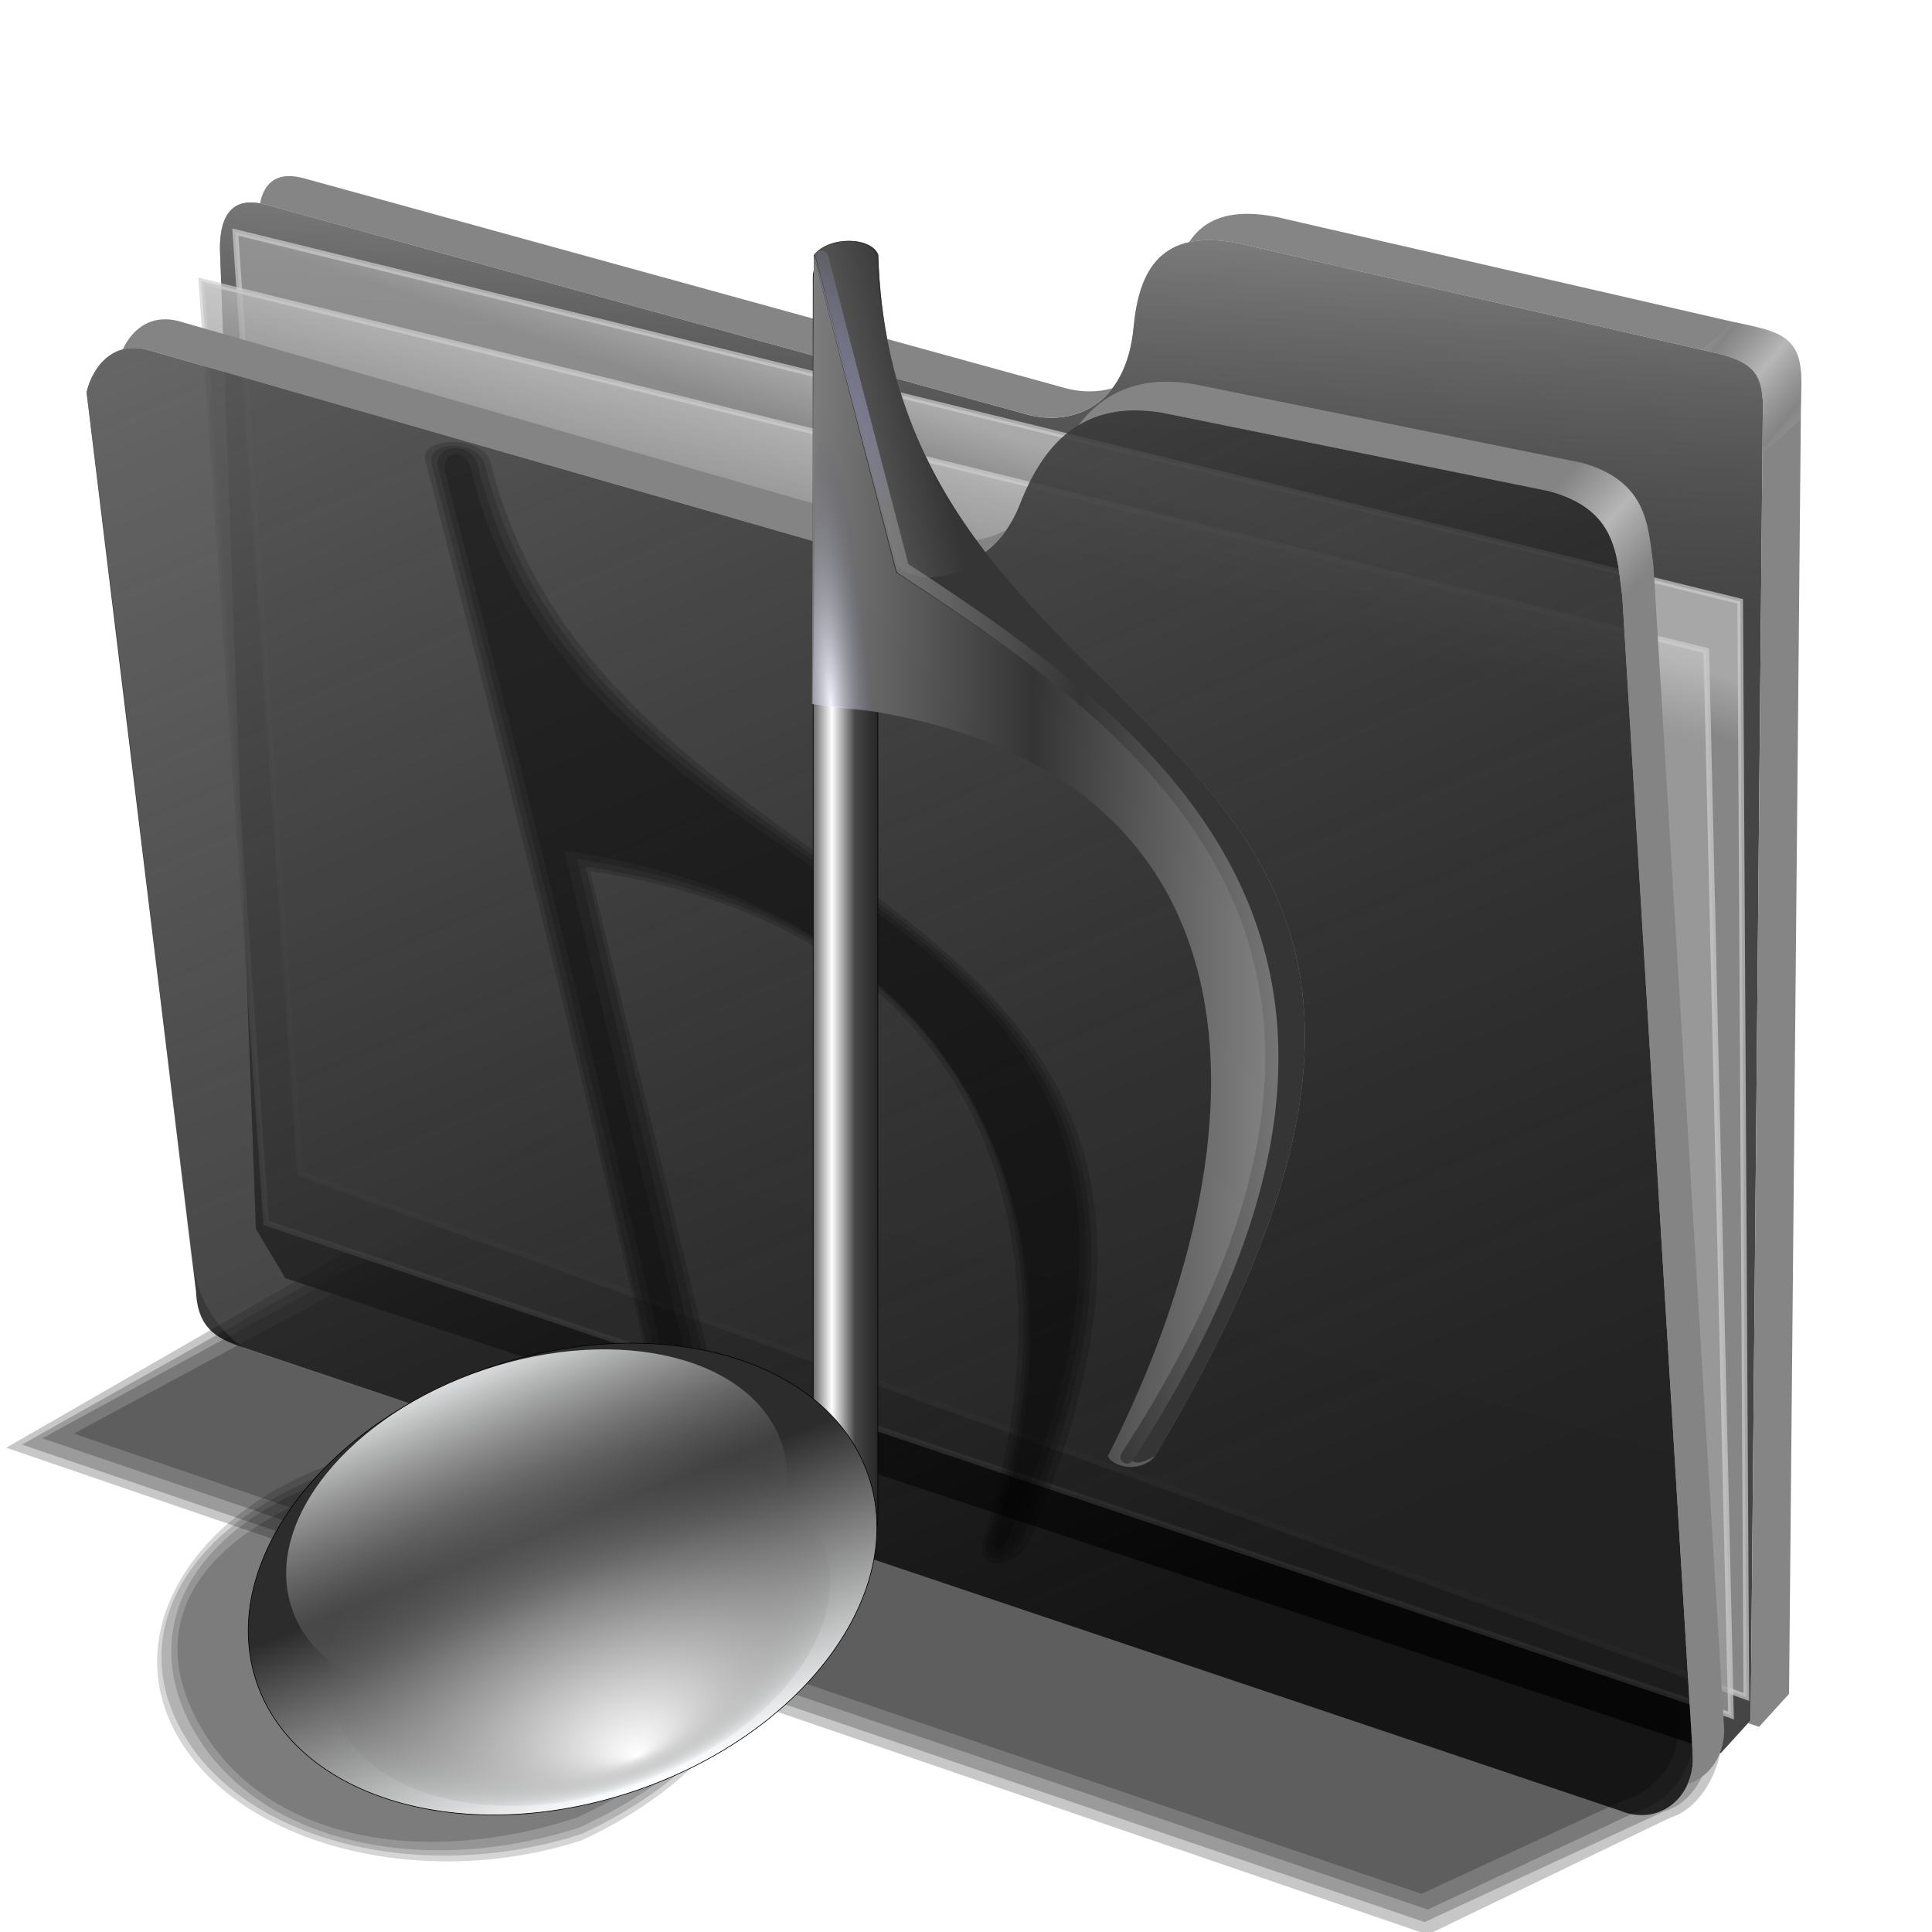 <?xml version="1.0" encoding="UTF-8" standalone="no"?>
<!-- Created with Inkscape (http://www.inkscape.org/) -->

<svg
   xmlns:dc="http://purl.org/dc/elements/1.1/"
   xmlns:cc="http://creativecommons.org/ns#"
   xmlns:rdf="http://www.w3.org/1999/02/22-rdf-syntax-ns#"
   xmlns:svg="http://www.w3.org/2000/svg"
   xmlns="http://www.w3.org/2000/svg"
   xmlns:xlink="http://www.w3.org/1999/xlink"
   xmlns:sodipodi="http://sodipodi.sourceforge.net/DTD/sodipodi-0.dtd"
   xmlns:inkscape="http://www.inkscape.org/namespaces/inkscape"
   id="svg2"
   inkscape:version="0.92.5 (2060ec1f9f, 2020-04-08)"
   width="256"
   height="256"
   viewBox="0 0 256 256"
   sodipodi:docname="folder-music.svg"
   version="1.1">
  <defs
     id="defs6">
    <linearGradient
       inkscape:collect="always"
       id="linearGradient4223">
      <stop
         id="stop4225"
         stop-color="#bebebe"
         stop-opacity="0.803" />
      <stop
         offset="1"
         id="stop4227"
         stop-color="#9f9f9f"
         stop-opacity="0.732" />
    </linearGradient>
    <linearGradient
       inkscape:collect="always"
       id="linearGradient4211">
      <stop
         id="stop4213"
         stop-color="#9f9f9f"
         stop-opacity="0.634" />
      <stop
         offset="1"
         id="stop4215"
         stop-color="#696969"
         stop-opacity="0" />
    </linearGradient>
    <linearGradient
       inkscape:collect="always"
       id="linearGradient4171">
      <stop
         id="stop4173"
         stop-color="#848484"
         stop-opacity="0.623" />
      <stop
         offset="1"
         id="stop4175"
         stop-color="#cdcdcd"
         stop-opacity="0.698" />
    </linearGradient>
    <linearGradient
       inkscape:collect="always"
       id="linearGradient4142">
      <stop
         id="stop4144"
         stop-color="#909090"
         stop-opacity="0.519" />
      <stop
         offset="1"
         id="stop4146"
         stop-color="#696969"
         stop-opacity="0" />
    </linearGradient>
    <linearGradient
       inkscape:collect="always"
       xlink:href="#linearGradient4142"
       id="linearGradient4148"
       x1="165.74"
       y1="63.25"
       x2="278.75"
       y2="324.36"
       gradientUnits="userSpaceOnUse"
       gradientTransform="matrix(0.746,0,0,0.746,-75.252,-17.208)" />
    <linearGradient
       inkscape:collect="always"
       xlink:href="#linearGradient4171"
       id="linearGradient4177"
       x1="379.78"
       y1="106.85"
       x2="387.93"
       y2="114.16"
       gradientUnits="userSpaceOnUse"
       spreadMethod="reflect"
       gradientTransform="matrix(0.746,0,0,0.746,-75.252,-17.208)" />
    <linearGradient
       inkscape:collect="always"
       xlink:href="#linearGradient4171"
       id="linearGradient4207"
       gradientUnits="userSpaceOnUse"
       spreadMethod="reflect"
       x1="381.27"
       y1="108.46"
       x2="387.93"
       y2="114.16"
       gradientTransform="matrix(0.746,0,0,0.746,-55.246,-36.896)" />
    <linearGradient
       inkscape:collect="always"
       xlink:href="#linearGradient4211"
       id="linearGradient4217"
       x1="284.7"
       y1="61.711"
       x2="281.1"
       y2="125.1"
       gradientUnits="userSpaceOnUse"
       gradientTransform="matrix(0.746,0,0,0.746,-75.252,-17.208)" />
    <linearGradient
       inkscape:collect="always"
       xlink:href="#linearGradient4223"
       id="linearGradient4229"
       x1="259.02"
       y1="93.26"
       x2="255.7"
       y2="103.09"
       gradientUnits="userSpaceOnUse"
       gradientTransform="matrix(0.746,0,0,0.746,-75.252,-17.208)" />
    <linearGradient
       inkscape:collect="always"
       xlink:href="#linearGradient4223"
       id="linearGradient4237"
       x1="262.84"
       y1="102.54"
       x2="258.99"
       y2="117.29"
       gradientUnits="userSpaceOnUse"
       gradientTransform="matrix(0.746,0,0,0.746,-75.252,-17.208)" />
    <radialGradient
       fx="-163.77"
       fy="236.71"
       cx="-165.58"
       cy="204.01"
       gradientTransform="matrix(1.082,-0.012,0.007,0.638,12.192,71.975)"
       r="39.1"
       id="radialGradient3496"
       xlink:href="#linearGradient3416"
       gradientUnits="userSpaceOnUse" />
    <radialGradient
       cx="-145.44"
       cy="52.592"
       gradientTransform="matrix(1.437,-0.077,0.459,8.542,39.407,-392.903)"
       spreadMethod="reflect"
       r="4.879"
       id="radialGradient3508"
       xlink:href="#linearGradient3470"
       gradientUnits="userSpaceOnUse" />
    <linearGradient
       id="linearGradient3498"
       xlink:href="#linearGradient2827-8"
       y1="192.04"
       y2="232.96"
       x1="-166.92"
       x2="-163.44"
       gradientUnits="userSpaceOnUse" />
    <linearGradient
       id="linearGradient3494"
       xlink:href="#linearGradient3394"
       y1="196.4"
       y2="237.74"
       x1="-167.61"
       x2="-165.42"
       gradientUnits="userSpaceOnUse" />
    <linearGradient
       gradientTransform="translate(-22.75,-6.117)"
       spreadMethod="reflect"
       id="linearGradient3492"
       xlink:href="#linearGradient3373"
       x1="-115.52"
       x2="-122.54"
       gradientUnits="userSpaceOnUse" />
    <linearGradient
       gradientTransform="translate(-86.784,-5.108)"
       spreadMethod="reflect"
       id="linearGradient3500"
       xlink:href="#linearGradient3426"
       y1="94.29"
       y2="95.4"
       x1="-28.539"
       x2="19.452"
       gradientUnits="userSpaceOnUse" />
    <linearGradient
       spreadMethod="reflect"
       id="linearGradient3502"
       xlink:href="#linearGradient3426"
       y1="101.73"
       y2="103.4"
       x1="-106.32"
       x2="-148.53"
       gradientUnits="userSpaceOnUse" />
    <linearGradient
       id="linearGradient3504"
       xlink:href="#linearGradient3450"
       y1="-1.717"
       y2="38.28"
       x1="-147.15"
       x2="-136.44"
       gradientUnits="userSpaceOnUse" />
    <linearGradient
       id="linearGradient3506"
       xlink:href="#linearGradient3460"
       y1="20.561"
       y2="17.843"
       x1="-143.58"
       x2="-131.53"
       gradientUnits="userSpaceOnUse" />
    <linearGradient
       id="linearGradient2827-8">
      <stop
         stop-color="#5a5a5a"
         stop-opacity="0"
         id="stop3206" />
      <stop
         offset="1"
         stop-color="#fdfeff"
         id="stop3208" />
    </linearGradient>
    <linearGradient
       id="linearGradient3450">
      <stop
         stop-color="#47474d"
         id="stop3201" />
      <stop
         offset="1"
         stop-color="#7775ea"
         stop-opacity="0"
         id="stop3203" />
    </linearGradient>
    <linearGradient
       id="linearGradient3470">
      <stop
         stop-color="#f4f4ff"
         id="stop3196" />
      <stop
         offset="1"
         stop-color="#515165"
         stop-opacity="0.012"
         id="stop3198" />
    </linearGradient>
    <linearGradient
       id="linearGradient3460">
      <stop
         stop-color="#838383"
         stop-opacity="0.455"
         id="stop3191" />
      <stop
         offset="1"
         stop-color="#808080"
         stop-opacity="0"
         id="stop3193" />
    </linearGradient>
    <linearGradient
       id="linearGradient3426">
      <stop
         stop-color="#343434"
         id="stop3186" />
      <stop
         offset="1"
         stop-color="#989899"
         id="stop3188" />
    </linearGradient>
    <linearGradient
       id="linearGradient3394">
      <stop
         stop-color="#2c2c2c"
         id="stop3181" />
      <stop
         offset="1"
         stop-color="#fdfeff"
         id="stop3183" />
    </linearGradient>
    <linearGradient
       id="linearGradient3416">
      <stop
         stop-color="#ffffff"
         id="stop3176"
         stop-opacity="1" />
      <stop
         offset="1"
         stop-color="#565656"
         stop-opacity="0"
         id="stop3178" />
    </linearGradient>
    <linearGradient
       id="linearGradient3373">
      <stop
         stop-color="#262626"
         id="stop3169" />
      <stop
         offset="0.5"
         stop-color="#454545"
         id="stop3171" />
      <stop
         offset="1"
         stop-color="#fff"
         id="stop3173" />
    </linearGradient>
    <filter
       inkscape:collect="always"
       id="filter949"
       x="-0.03"
       width="1.06"
       y="-0.02"
       height="1.04"
       color-interpolation-filters="sRGB">
      <feGaussianBlur
         inkscape:collect="always"
         stdDeviation="1.563"
         id="feGaussianBlur951" />
    </filter>
    <filter
       inkscape:collect="always"
       id="filter907"
       x="-0.009"
       width="1.018"
       y="-0.019"
       height="1.038"
       color-interpolation-filters="sRGB">
      <feGaussianBlur
         inkscape:collect="always"
         stdDeviation="0.833"
         id="feGaussianBlur909" />
    </filter>
  </defs>
  <sodipodi:namedview
     pagecolor="#ff0000"
     bordercolor="#666666"
     borderopacity="1"
     objecttolerance="10"
     gridtolerance="10"
     guidetolerance="10"
     inkscape:pageopacity="0"
     inkscape:pageshadow="2"
     inkscape:window-width="1920"
     inkscape:window-height="1056"
     id="namedview4"
     showgrid="false"
     inkscape:snap-global="false"
     inkscape:zoom="3.4023438"
     inkscape:cx="128"
     inkscape:cy="128"
     inkscape:window-x="0"
     inkscape:window-y="0"
     inkscape:window-maximized="1"
     inkscape:current-layer="svg2" />
  <g
     id="g994"
     transform="translate(247.476,12.638)"
     fill="#000000"
     filter="url(#filter907)"
     fill-opacity="0.222"
     style="">
    <g
       id="g987"
       fill="#000000"
       fill-opacity="0.222">
      <path
         d="m -175.073,137.978 -71.577,41.216 188.355,64.518 32.15,-15.51 c 3.459,-0.971 7.145,-5.733 7.065,-12.897 l -3.506,-34.337 z"
         id="path4150"
         inkscape:connector-curvature="0"
         sodipodi:nodetypes="ccccccc"
         stroke-opacity="1"
         fill="#000000"
         fill-rule="evenodd"
         stroke="none"
         stroke-linejoin="miter"
         fill-opacity="0.222"
         stroke-linecap="butt"
         stroke-width="0.746" />
      <path
         sodipodi:nodetypes="ccccccc"
         inkscape:connector-curvature="0"
         id="path977"
         d="m -174.657,139.433 -69.914,39.345 185.861,63.27 31.734,-14.678 c 3.459,-0.971 6.521,-4.901 6.441,-12.066 l -3.714,-33.505 z"
         stroke-opacity="1"
         fill="#000000"
         fill-rule="evenodd"
         stroke="none"
         stroke-linejoin="miter"
         fill-opacity="0.222"
         stroke-linecap="butt"
         stroke-width="0.746" />
      <path
         d="m -174.449,141.096 -67.419,36.85 183.574,62.439 27.784,-13.015 c 3.459,-0.971 7.768,-4.694 7.688,-11.858 l -3.091,-32.258 z"
         id="path979"
         inkscape:connector-curvature="0"
         sodipodi:nodetypes="ccccccc"
         stroke-opacity="1"
         fill="#000000"
         fill-rule="evenodd"
         stroke="none"
         stroke-linejoin="miter"
         fill-opacity="0.222"
         stroke-linecap="butt"
         stroke-width="0.746" />
      <path
         sodipodi:nodetypes="ccccccc"
         inkscape:connector-curvature="0"
         id="path981"
         d="m -174.657,143.383 -63.053,33.939 178.584,60.983 26.329,-12.183 c 3.459,-0.971 7.976,-4.07 7.896,-11.234 l -2.883,-30.803 z"
         stroke-opacity="1"
         fill="#000000"
         fill-rule="evenodd"
         stroke="none"
         stroke-linejoin="miter"
         fill-opacity="0.222"
         stroke-linecap="butt"
         stroke-width="0.746" />
    </g>
  </g>
  <path
     d="M 33.906,162.843 29.143,33.044 c -0.04,-4.804 1.865,-7.027 5.954,-5.954 L 135.919,54.876 c 6.064,1.736 13.29,-0.945 14.29,-11.511 0.699,-7.383 3.486,-13.186 13.893,-11.114 l 63.907,14.687 c 4.784,1.128 5.834,3.319 5.557,8.733 l -1.588,172.271 -3.969,4.366 -190.193,-62.939 z"
     id="path4198"
     inkscape:connector-curvature="0"
     sodipodi:nodetypes="ccccsccccccc"
     stroke-opacity="1"
     fill="#000000"
     fill-rule="evenodd"
     stroke="none"
     stroke-linejoin="miter"
     fill-opacity="0.73"
     stroke-linecap="butt"
     stroke-width="0.746" />
  <path
     sodipodi:nodetypes="ccccsccccccc"
     inkscape:connector-curvature="0"
     id="path4209"
     d="M 33.906,162.843 29.143,33.044 c -0.04,-4.804 1.865,-7.027 5.954,-5.954 L 135.919,54.876 c 6.064,1.736 13.29,-0.945 14.29,-11.511 0.699,-7.383 3.486,-13.186 13.893,-11.114 l 63.907,14.687 c 4.784,1.128 5.834,3.319 5.557,8.733 l -1.588,172.271 -3.969,4.366 -190.193,-62.939 z"
     stroke-opacity="1"
     fill="url(#linearGradient4217)"
     fill-rule="evenodd"
     stroke="none"
     stroke-linejoin="miter"
     fill-opacity="1"
     stroke-linecap="butt"
     stroke-width="0.746" />
  <path
     inkscape:connector-curvature="0"
     id="path4221"
     d="M 31.18,30.747 230.586,79.681 231.401,224.852 39.743,155.529 Z"
     sodipodi:nodetypes="ccccc"
     stroke-opacity="0.705"
     fill="url(#linearGradient4229)"
     fill-rule="evenodd"
     stroke="#cecece"
     stroke-linejoin="miter"
     fill-opacity="1"
     stroke-linecap="butt"
     stroke-width="0.746" />
  <path
     d="M 26.694,37.272 226.1,86.206 229.362,227.299 35.257,162.053 Z"
     id="path4219"
     inkscape:connector-curvature="0"
     stroke-opacity="0.705"
     fill="url(#linearGradient4237)"
     fill-rule="evenodd"
     stroke="#cecece"
     stroke-linejoin="miter"
     fill-opacity="1"
     stroke-linecap="butt"
     stroke-width="0.746" />
  <path
     d="m 11.464,51.957 c 0.845,-3.388 3.459,-6.742 7.975,-5.631 L 119.601,75.105 c 4.837,1.221 12.211,0.248 15.547,-8.292 2.992,-7.658 8.115,-14.014 19.002,-12.092 l 51.132,10.365 c 9.144,2.455 8.93,8.717 9.674,13.819 l 9.328,153.395 c 0.485,5.554 -4.291,9.86 -9.674,7.601 L 32.884,178.75 c -3.673,-1.164 -6.671,-2.311 -6.91,-7.601 z"
     id="path4138"
     inkscape:connector-curvature="0"
     sodipodi:nodetypes="cccscccccccc"
     stroke-opacity="1"
     fill="#000000"
     fill-rule="evenodd"
     stroke="none"
     stroke-linejoin="miter"
     fill-opacity="0.77"
     stroke-linecap="butt"
     stroke-width="0.746" />
  <path
     sodipodi:nodetypes="cccsccccccsc"
     inkscape:connector-curvature="0"
     id="path4140"
     d="m 11.464,51.957 c 0.845,-3.388 3.459,-6.742 7.975,-5.631 L 119.601,75.105 c 4.837,1.221 12.211,0.248 15.547,-8.292 2.992,-7.658 8.115,-14.014 19.002,-12.092 l 51.132,10.365 c 9.144,2.455 8.93,8.717 9.674,13.819 l 9.328,153.395 c 0.485,5.554 -4.291,9.86 -9.674,7.601 L 32.462,178.771 C 28.428,175.847 25.929,171.7 25.269,166.073 21.27,131.978 15.274,82.003 11.464,51.957 Z"
     style="fill:url(#linearGradient4148);fill-opacity:1;fill-rule:evenodd;stroke:none;stroke-width:0.746;stroke-linecap:butt;stroke-linejoin:miter;stroke-opacity:1" />
  <path
     inkscape:connector-curvature="0"
     d="m 21.981,42.31 c -2.789,-0.044 -4.68,1.772 -5.718,3.995 0.929,-0.247 1.984,-0.271 3.176,0.022 L 119.601,75.104 c 4.103,1.036 10.031,0.491 13.772,-4.912 -3.214,1.78 -6.84,1.816 -9.627,1.112 L 23.586,42.526 c -0.565,-0.139 -1.099,-0.208 -1.605,-0.216 z m 132.493,8.264 c -5.303,0.021 -8.95,2.352 -11.577,5.775 2.856,-1.73 6.506,-2.466 11.252,-1.628 l 51.131,10.364 c 9.144,2.455 8.93,8.717 9.673,13.82 l 9.328,153.394 c 0.131,1.498 -0.131,2.899 -0.675,4.112 3.057,-0.961 5.15,-4.146 4.821,-7.911 L 219.1,75.104 c -0.743,-5.103 -0.529,-11.363 -9.673,-13.819 L 158.295,50.921 c -1.361,-0.24 -2.632,-0.352 -3.82,-0.347 z"
     id="path4164"
     stroke-opacity="1"
     fill="#848484"
     fill-rule="evenodd"
     stroke="none"
     stroke-linejoin="miter"
     fill-opacity="1"
     stroke-linecap="butt"
     stroke-width="0.746" />
  <path
     id="path4169"
     d="m 205.28,65.085 c 9.144,2.455 8.93,8.717 9.673,13.82 1.63,-1.536 2.339,-2.025 4.147,-3.801 -0.743,-5.103 -0.529,-11.363 -9.673,-13.819 -1.789,1.707 -2.233,2.089 -4.147,3.8 z"
     inkscape:connector-curvature="0"
     sodipodi:nodetypes="ccccc"
     stroke-opacity="1"
     fill="url(#linearGradient4177)"
     fill-rule="evenodd"
     stroke="none"
     stroke-linejoin="miter"
     fill-opacity="1"
     stroke-linecap="butt"
     stroke-width="0.746" />
  <path
     inkscape:connector-curvature="0"
     d="m 38.106,23.337 c -1.995,0.084 -3.192,1.345 -3.657,3.61 0.21,0.039 0.425,0.084 0.649,0.143 L 135.919,54.876 c 4.038,1.156 8.59,0.349 11.476,-3.437 -2.068,0.598 -4.3,0.543 -6.396,-0.057 L 40.178,23.598 C 39.412,23.396 38.72,23.311 38.106,23.337 Z M 165.626,28.337 c -4.029,-0.094 -6.52,1.383 -8.07,3.757 1.751,-0.387 3.901,-0.37 6.546,0.156 l 63.907,14.686 c 4.784,1.128 5.834,3.32 5.557,8.733 l -1.589,172.27 -0.354,0.389 1.466,0.485 3.969,-4.367 1.589,-172.272 c 0.277,-5.414 -0.773,-7.604 -5.557,-8.732 L 169.182,28.757 c -1.301,-0.259 -2.483,-0.395 -3.556,-0.42 z"
     id="path4200"
     stroke-opacity="1"
     fill="#858585"
     fill-rule="evenodd"
     stroke="none"
     stroke-linejoin="miter"
     fill-opacity="1"
     stroke-linecap="butt"
     stroke-width="0.746" />
  <path
     sodipodi:nodetypes="ccccc"
     inkscape:connector-curvature="0"
     d="m 225.577,46.328 c 9.255,2.14 7.997,3.72 7.987,13.781 1.63,-1.536 3.172,-2.8 4.98,-4.577 0.362,-9.057 0.75,-11.189 -8.879,-12.869 -1.789,1.707 -2.175,1.953 -4.088,3.664 z"
     id="path4205"
     stroke-opacity="1"
     fill="url(#linearGradient4207)"
     fill-rule="evenodd"
     stroke="none"
     stroke-linejoin="miter"
     fill-opacity="1"
     stroke-linecap="butt"
     stroke-width="0.746" />
  <g
     id="g935"
     transform="translate(169.2,13.419)"
     fill="#000000"
     filter="url(#filter949)"
     fill-opacity="0.165">
    <g
       id="g928"
       fill="#000000"
       fill-opacity="0.165">
      <path
         inkscape:connector-curvature="0"
         d="m -112.835,47.62 c 15.914,61.445 23.319,91.942 33.252,136.183 -11.307,-6.995 -28.342,-8.924 -43.701,-3.934 -20.747,6.74 -30.588,23.515 -21.972,37.476 8.616,13.961 32.416,19.822 53.162,13.082 15.685,-7.284 25.567,-19.27 24.552,-32.41 l -23.486,-96.026 c 53.69,8.065 64.542,49.612 52.09,88.575 -1.07,5.271 5.096,3.105 6.238,0 C 5.176,100.322 -88.457,111.078 -104.289,47.546 c -1.241,-3.298 -9.473,-3.112 -8.546,0.074 z"
         id="path3219"
         sodipodi:nodetypes="ccssccccccc"
         opacity="1"
         fill="#000000"
         stroke="none"
         stroke-linejoin="round"
         fill-opacity="0.165"
         stroke-linecap="round"
         stroke-width="0.083" />
      <path
         sodipodi:nodetypes="ccssccccccc"
         id="path918"
         d="m -111.983,48.188 c 15.914,61.445 23.034,92.368 32.968,136.609 -11.307,-6.995 -29.052,-8.782 -44.412,-3.792 -20.747,6.74 -29.736,21.953 -21.12,35.914 8.616,13.961 31.705,19.396 52.452,12.656 15.685,-7.284 24.714,-18.418 23.699,-31.558 l -23.202,-96.594 c 54.378,7.836 66.114,49.893 53.226,89.001 -1.212,4.277 3.675,2.821 4.818,-0.284 37.876,-90.243 -55.615,-78.635 -71.447,-142.167 -1.241,-3.298 -7.91,-2.97 -6.984,0.216 z"
         inkscape:connector-curvature="0"
         opacity="1"
         fill="#000000"
         stroke="none"
         stroke-linejoin="round"
         fill-opacity="0.165"
         stroke-linecap="round"
         stroke-width="0.083" />
      <path
         inkscape:connector-curvature="0"
         d="m -111.131,48.614 c 15.914,61.445 23.319,93.22 33.252,137.461 -11.307,-6.995 -30.188,-9.208 -45.548,-4.219 -20.747,6.74 -28.173,20.959 -19.557,34.919 8.616,13.961 29.859,18.685 50.605,11.946 15.685,-7.284 23.862,-17.139 22.847,-30.28 l -23.202,-98.015 c 54.378,7.836 67.961,50.035 55.073,89.144 -1.212,4.277 2.255,3.389 3.398,0.284 C 3.614,99.612 -90.02,111.93 -105.852,48.398 c -0.673,-3.582 -6.205,-2.97 -5.279,0.216 z"
         id="path920"
         sodipodi:nodetypes="ccssccccccc"
         opacity="1"
         fill="#000000"
         stroke="none"
         stroke-linejoin="round"
         fill-opacity="0.165"
         stroke-linecap="round"
         stroke-width="0.083" />
      <path
         sodipodi:nodetypes="ccssccccccc"
         id="path922"
         d="m -110.136,49.466 c 15.914,61.445 23.745,94.357 33.678,138.597 -11.307,-6.995 -30.898,-9.918 -46.258,-4.929 -20.747,6.74 -28.031,19.112 -19.415,33.073 8.616,13.961 28.58,17.975 49.327,11.236 15.685,-7.284 23.152,-16.003 22.137,-29.143 L -94.437,99.291 c 54.378,7.836 70.375,50.461 57.487,89.57 -1.212,4.277 0.692,3.532 1.835,0.426 37.876,-90.243 -55.757,-76.646 -71.589,-140.178 -0.673,-3.582 -4.359,-2.828 -3.432,0.358 z"
         inkscape:connector-curvature="0"
         opacity="1"
         fill="#000000"
         stroke="none"
         stroke-linejoin="round"
         fill-opacity="0.165"
         stroke-linecap="round"
         stroke-width="0.083" />
    </g>
  </g>
  <g
     transform="matrix(0.876,0,0,0.876,237.497,34.27)"
     id="g3221">
    <g
       id="g3223"
       stroke="#000000"
       stroke-linejoin="round"
       stroke-linecap="round"
       stroke-width="0.1">
      <path
         inkscape:connector-curvature="0"
         d="m -143.221,-1.929 a 4.891,4.891 0 0 1 4.891,4.891 l 0,187.682 a 4.891,4.891 0 0 1 -4.891,4.891 4.891,4.891 0 0 1 -4.892,-4.891 l 0,-187.682 a 4.891,4.891 0 0 1 4.892,-4.891"
         id="path3225"
         fill="url(#linearGradient3492)" />
      <path
         inkscape:connector-curvature="0"
         d="m -116.74,204.007 c 0,18.71 -21.866,33.877 -48.84,33.877 -26.973,0 -48.84,-15.167 -48.84,-33.877 0,-18.71 21.866,-33.877 48.84,-33.877 26.973,0 48.84,15.167 48.84,33.877 z"
         transform="matrix(0.948,-0.318,0.318,0.948,-93.923,-46.324)"
         id="path3227"
         fill="url(#linearGradient3494)" />
    </g>
    <path
       inkscape:connector-curvature="0"
       d="m -126.478,204.007 c 0,13.774 -17.506,24.939 -39.102,24.939 -21.595,0 -39.102,-11.166 -39.102,-24.939 0,-13.774 17.506,-24.939 39.102,-24.939 21.595,0 39.102,11.166 39.102,24.939 z"
       transform="matrix(0.948,-0.318,0.318,0.948,-91.387,-38.716)"
       id="path3229"
       fill="url(#radialGradient3496)" />
    <path
       inkscape:connector-curvature="0"
       d="m -126.478,204.007 c 0,13.774 -17.506,24.939 -39.102,24.939 -21.595,0 -39.102,-11.166 -39.102,-24.939 0,-13.774 17.506,-24.939 39.102,-24.939 21.595,0 39.102,11.166 39.102,24.939 z"
       transform="matrix(-0.948,0.318,-0.318,-0.948,-282.012,437.756)"
       id="path3231"
       fill="url(#linearGradient3498)" />
    <g
       id="g3233"
       fill-rule="evenodd">
      <path
         inkscape:connector-curvature="0"
         d="m -148.029,-0.502 c 2.26,-2.963 8.692,-2.839 9.76,-0.08 2.36,80.463 110.293,67.064 41.827,181.745 -1.796,2.231 -5.865,2.053 -7.112,0 26.448,-52.163 24.139,-107.966 -44.751,-113.83 l 0.277,-67.835 z"
         id="path3235"
         fill="url(#linearGradient3500)" />
      <path
         inkscape:connector-curvature="0"
         d="m -148.029,-0.502 c 2.26,-2.963 8.692,-2.839 9.76,-0.08 2.36,80.463 110.293,67.064 41.827,181.745 -1.29,0.573 -2.58,1.534 -3.871,0.436 49.484,-76.117 3.709,-108.625 -35.27,-134.132 l -12.446,-47.969 z"
         id="path3237"
         fill="#353535" />
    </g>
    <g
       id="g3239"
       fill="none"
       stroke-linecap="round">
      <path
         inkscape:connector-curvature="0"
         d="M -100.642,181.269 C -51.158,105.153 -95.614,72.315 -134.593,46.808 l -12.282,-46.98"
         id="path3241"
         stroke="url(#linearGradient3502)"
         stroke-linejoin="round"
         stroke-width="2" />
      <path
         inkscape:connector-curvature="0"
         d="m -146.848,-0.196 12.174,46.304"
         id="path3243"
         stroke="url(#linearGradient3504)"
         stroke-width="1.9" />
    </g>
    <g
       id="g3245"
       fill-rule="evenodd">
      <path
         inkscape:connector-curvature="0"
         d="m -147.717,-0.413 c 1.208,-2.729 8.343,-3.163 9.239,0.217 -0.305,11.743 8.643,39.054 16.739,45.217 -6.007,3.751 -10.587,4.22 -13.696,1.304 L -147.717,-0.413 Z"
         id="path3247"
         fill="url(#linearGradient3506)" />
      <path
         inkscape:connector-curvature="0"
         d="m -148.177,67.397 9.758,1.242 -5.705,-38.883 c -3.118,-4.555 -3.181,-1.692 -3.603,0.3 l -0.45,37.341 z"
         id="path3249"
         fill="url(#radialGradient3508)" />
    </g>
  </g>
</svg>
